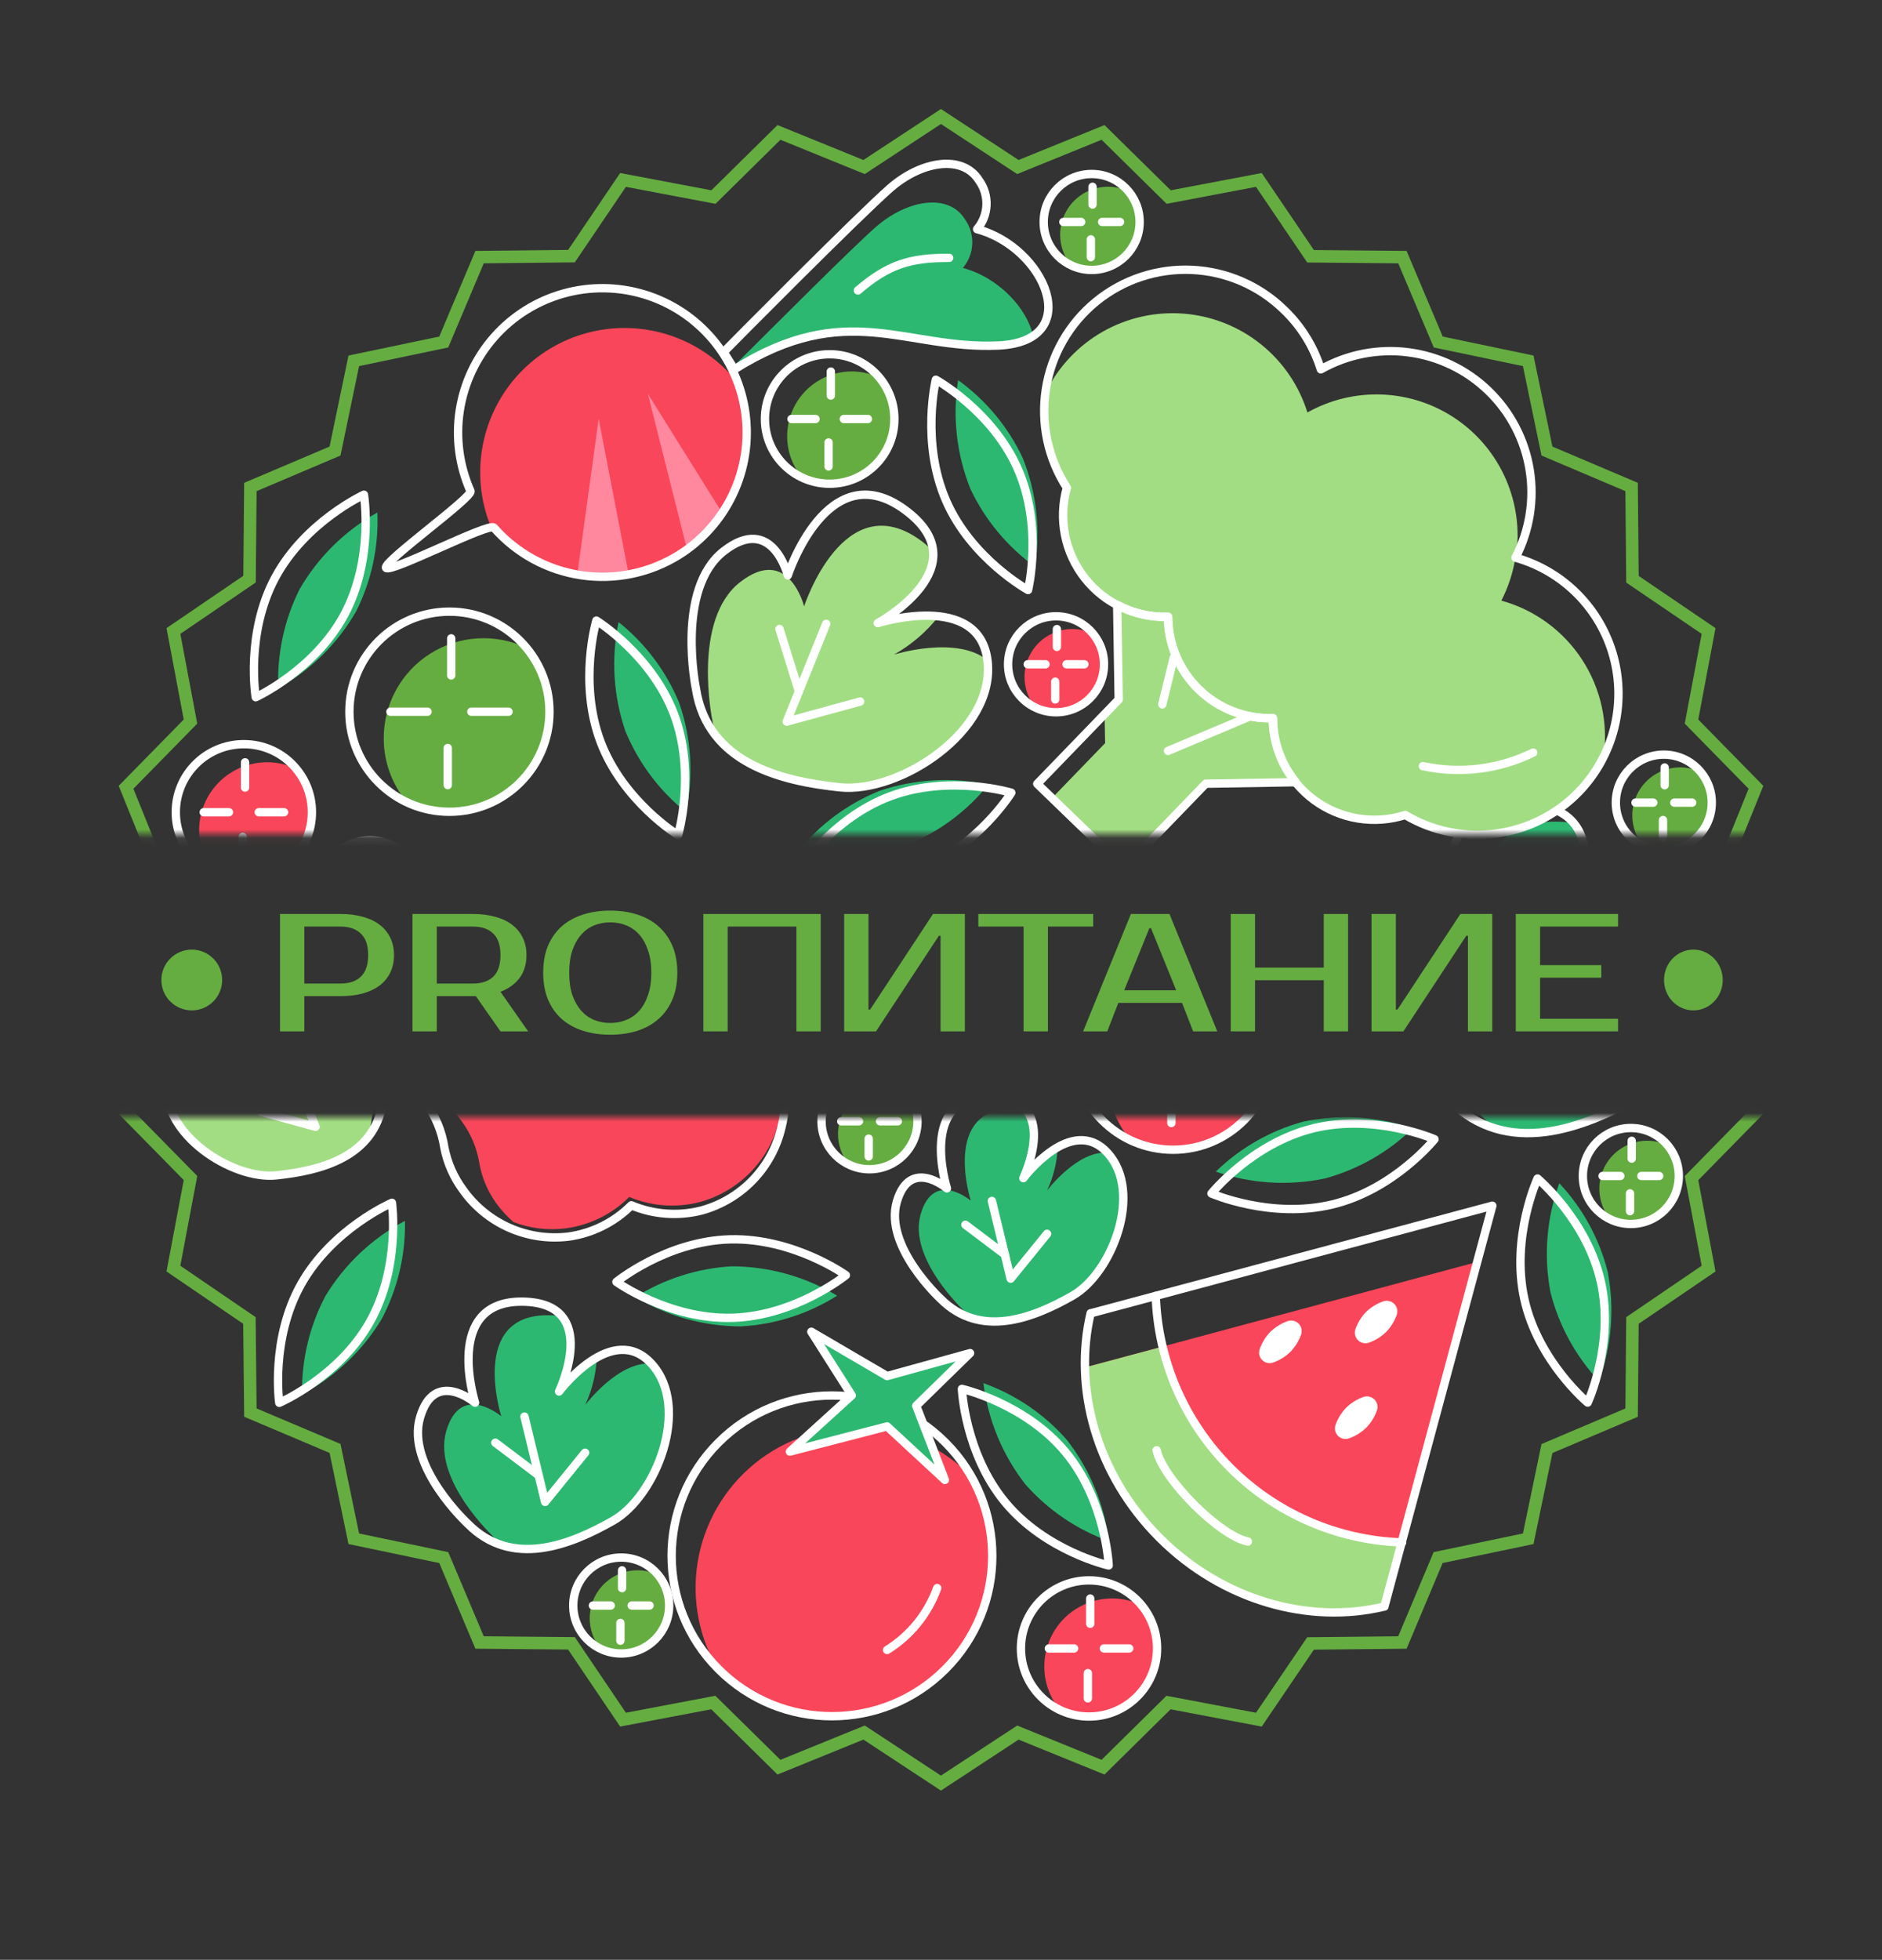 <svg width="219" height="228" viewBox="0 0 219 228" fill="none" xmlns="http://www.w3.org/2000/svg">
<rect x="0" y="0" width="219" height="228" fill="#333333" stroke="none"/>
<mask id="mask0_23_36" style="mask-type:alpha" maskUnits="userSpaceOnUse" x="0" y="0" width="219" height="228">
<path fill-rule="evenodd" clip-rule="evenodd" d="M219 0H0V97.062H219V0ZM219 129.986H0V227.048H219V129.986Z" fill="#C4C4C4"/>
</mask>
<g mask="url(#mask0_23_36)">
<path d="M100.871 201.773L100.552 201.563L100.197 201.707L90.645 205.59L83.278 198.338L83.006 198.07L82.631 198.141L72.499 200.062L66.711 191.498L66.497 191.181L66.114 191.178L55.806 191.083L51.785 181.557L51.636 181.206L51.263 181.128L41.169 179.017L39.064 168.88L38.986 168.507L38.635 168.358L29.135 164.339L29.027 154.001L29.023 153.621L28.709 153.407L20.18 147.588L22.096 137.424L22.167 137.05L21.9 136.779L14.667 129.418L18.541 119.823L18.683 119.471L18.475 119.152L12.82 110.504L18.475 101.842L18.683 101.524L18.541 101.171L14.667 91.591L21.901 84.216L22.167 83.945L22.096 83.571L20.18 73.408L28.723 67.589L29.038 67.374L29.041 66.993L29.136 56.655L38.636 52.623L38.986 52.474L39.064 52.101L41.169 41.978L51.263 39.867L51.636 39.789L51.785 39.438L55.806 29.912L66.115 29.803L66.497 29.799L66.711 29.483L72.499 20.933L82.646 22.854L83.021 22.925L83.293 22.657L90.646 15.405L100.197 19.288L100.552 19.432L100.871 19.222L109.493 13.553L118.129 19.222L118.449 19.432L118.803 19.288L128.355 15.405L135.722 22.657L135.994 22.925L136.369 22.854L146.487 20.933L152.29 29.498L152.504 29.814L152.886 29.817L163.194 29.912L167.215 39.438L167.364 39.789L167.737 39.867L177.831 41.978L179.936 52.101L180.014 52.474L180.364 52.623L189.864 56.655L189.959 67.008L189.962 67.389L190.278 67.603L198.82 73.408L196.903 83.571L196.833 83.945L197.099 84.216L204.333 91.591L200.459 101.171L200.317 101.524L200.525 101.842L206.18 110.504L200.525 119.152L200.317 119.471L200.459 119.823L204.333 129.418L197.099 136.793L196.833 137.065L196.904 137.438L198.82 147.587L190.277 153.406L189.962 153.621L189.959 154.002L189.864 164.34L180.364 168.372L180.014 168.521L179.936 168.894L177.831 179.017L167.723 181.128L167.349 181.206L167.201 181.558L163.193 191.084L152.885 191.192L152.504 191.196L152.29 191.511L146.487 200.062L136.354 198.141L135.979 198.07L135.707 198.338L128.354 205.59L118.803 201.707L118.449 201.563L118.129 201.773L109.493 207.442L100.871 201.773Z" stroke="#65AD41" stroke-width="1.456"/>
<path d="M72.785 85.087C74.307 88.766 76.733 92.001 79.839 94.491C80.724 90.259 80.447 85.867 79.037 81.779C77.523 78.096 75.096 74.859 71.983 72.375C71.098 76.607 71.375 81 72.785 85.087V85.087Z" fill="#2DB872"/>
<path d="M78.417 83.044C75.79 76.152 69.396 72.195 69.396 72.195C69.396 72.195 67.277 79.382 69.888 86.302C72.499 93.221 78.903 97.16 78.903 97.16C78.903 97.16 81.038 89.945 78.417 83.044Z" stroke="white" stroke-width="0.971" stroke-linecap="round" stroke-linejoin="round"/>
<path d="M90.743 130.096C91.188 128.352 91.233 126.53 90.874 124.767C90.436 122.9 90.447 120.957 90.907 119.096C91.494 117.004 91.603 114.808 91.226 112.668C90.212 110.826 88.783 109.245 87.052 108.051C85.32 106.857 83.335 106.084 81.252 105.791C79.169 105.499 77.047 105.696 75.054 106.366C73.061 107.037 71.251 108.163 69.769 109.655C67.581 108.736 65.189 108.407 62.833 108.699C60.477 108.991 58.239 109.895 56.341 111.321C54.443 112.747 52.952 114.645 52.015 116.827C51.079 119.008 50.73 121.397 51.003 123.755C51.285 126.219 52.243 128.557 53.771 130.51C54.827 131.961 55.521 133.643 55.795 135.417C56.1 137.07 56.77 138.634 57.755 139.996C58.332 140.791 58.998 141.518 59.739 142.163C61.698 142.921 63.816 143.173 65.898 142.896C68.671 142.512 71.243 141.232 73.223 139.252C75.811 140.339 78.684 140.55 81.403 139.853C83.699 139.228 85.781 137.989 87.427 136.271C89.072 134.552 90.218 132.417 90.743 130.096V130.096Z" fill="#FA465A"/>
<path d="M91.112 112.245C90.437 109.78 89.126 107.535 87.311 105.737C85.495 103.938 83.238 102.649 80.766 101.998C78.295 101.347 75.695 101.358 73.229 102.029C70.763 102.7 68.517 104.008 66.716 105.821C63.732 104.534 60.405 104.282 57.261 105.103C54.118 105.924 51.339 107.772 49.367 110.354C47.394 112.935 46.34 116.101 46.373 119.35C46.406 122.599 47.523 125.743 49.548 128.284C50.679 129.832 51.421 131.629 51.711 133.524C52.056 135.29 52.79 136.958 53.858 138.407C55.222 140.34 57.084 141.869 59.247 142.83C61.41 143.791 63.792 144.149 66.141 143.867C68.915 143.482 71.487 142.203 73.467 140.223C76.055 141.309 78.927 141.52 81.647 140.824C83.928 140.196 85.997 138.962 87.634 137.253C89.271 135.544 90.415 133.424 90.944 131.118C91.389 129.374 91.433 127.552 91.075 125.788C90.637 123.922 90.648 121.978 91.108 120.117C91.835 117.544 91.837 114.819 91.112 112.245Z" stroke="white" stroke-width="0.971" stroke-linecap="round" stroke-linejoin="round"/>
<path d="M56.908 110.928C54.349 112.68 52.456 115.246 51.538 118.209" stroke="white" stroke-width="0.971" stroke-linecap="round" stroke-linejoin="round"/>
<path d="M119.315 172.682C121.947 175.67 125.29 177.944 129.035 179.295C128.502 175.004 126.817 170.938 124.159 167.528C121.534 164.533 118.189 162.257 114.439 160.915C114.972 165.206 116.657 169.272 119.315 172.682V172.682Z" fill="#2DB872"/>
<path d="M123.982 168.925C119.264 163.255 111.934 161.582 111.934 161.582C111.934 161.582 112.256 169.069 116.968 174.77C121.679 180.47 129.014 182.122 129.014 182.122C129.014 182.122 128.697 174.605 123.982 168.925Z" stroke="white" stroke-width="0.971" stroke-linecap="round" stroke-linejoin="round"/>
<path d="M105.584 98.288C109.27 96.782 112.515 94.37 115.019 91.275C110.791 90.372 106.397 90.63 102.304 92.023C98.614 93.52 95.367 95.934 92.869 99.036C97.097 99.94 101.491 99.681 105.584 98.288V98.288Z" fill="#2DB872"/>
<path d="M103.565 92.648C96.662 95.245 92.678 101.622 92.678 101.622C92.678 101.622 99.856 103.772 106.787 101.191C113.717 98.609 117.683 92.222 117.683 92.222C117.683 92.222 110.478 90.056 103.565 92.648Z" stroke="white" stroke-width="0.971" stroke-linecap="round" stroke-linejoin="round"/>
<path d="M34.848 68.574C33.072 72.137 32.224 76.091 32.384 80.069C36.157 77.959 39.29 74.866 41.447 71.119C43.233 67.56 44.081 63.603 43.912 59.625C40.138 61.735 37.006 64.827 34.848 68.574V68.574Z" fill="#2DB872"/>
<path d="M40.086 71.482C43.562 64.976 42.349 57.555 42.349 57.555C42.349 57.555 35.536 60.674 32.03 67.186C28.524 73.698 29.757 81.115 29.757 81.115C29.757 81.115 36.601 77.989 40.086 71.482Z" stroke="white" stroke-width="0.971" stroke-linecap="round" stroke-linejoin="round"/>
<path d="M180.424 150.354C181.404 154.212 183.343 157.761 186.06 160.671C187.542 156.609 187.896 152.221 187.085 147.974C186.114 144.112 184.174 140.562 181.449 137.658C179.967 141.72 179.613 146.107 180.424 150.354V150.354Z" fill="#2DB872"/>
<path d="M186.29 149.137C184.677 141.94 178.915 137.109 178.915 137.109C178.915 137.109 175.789 143.92 177.383 151.141C178.977 158.363 184.753 163.177 184.753 163.177C184.753 163.177 187.897 156.343 186.29 149.137Z" stroke="white" stroke-width="0.971" stroke-linecap="round" stroke-linejoin="round"/>
<path d="M37.864 150.781C36.01 154.303 35.075 158.238 35.147 162.218C38.966 160.192 42.166 157.169 44.405 153.471C46.269 149.951 47.204 146.015 47.123 142.033C43.304 144.06 40.104 147.082 37.864 150.781V150.781Z" fill="#2DB872"/>
<path d="M43.037 153.803C46.655 147.375 45.607 139.93 45.607 139.93C45.607 139.93 38.727 142.898 35.078 149.33C31.428 155.763 32.497 163.205 32.497 163.205C32.497 163.205 39.408 160.232 43.037 153.803Z" stroke="white" stroke-width="0.971" stroke-linecap="round" stroke-linejoin="round"/>
<path d="M112.924 56.885C114.626 60.483 117.209 63.594 120.434 65.928C121.109 61.658 120.615 57.284 119.004 53.272C117.31 49.667 114.725 46.555 111.493 44.228C110.818 48.498 111.313 52.872 112.924 56.885V56.885Z" fill="#2DB872"/>
<path d="M118.447 54.565C115.483 47.811 108.901 44.176 108.901 44.176C108.901 44.176 107.14 51.46 110.09 58.241C113.04 65.023 119.632 68.64 119.632 68.64C119.632 68.64 121.407 61.328 118.447 54.565Z" stroke="white" stroke-width="0.971" stroke-linecap="round" stroke-linejoin="round"/>
<path d="M154.187 137.099C158.027 136.048 161.539 134.045 164.399 131.275C160.31 129.868 155.917 129.594 151.686 130.483C147.842 131.524 144.328 133.529 141.474 136.306C145.562 137.714 149.955 137.987 154.187 137.099V137.099Z" fill="#2DB872"/>
<path d="M152.863 131.256C145.697 133.001 140.973 138.85 140.973 138.85C140.973 138.85 147.839 141.851 155.03 140.125C162.222 138.399 166.929 132.536 166.929 132.536C166.929 132.536 160.038 129.517 152.863 131.256Z" stroke="white" stroke-width="0.971" stroke-linecap="round" stroke-linejoin="round"/>
<path d="M85.142 147.321C81.168 147.55 77.316 148.78 73.943 150.895C77.65 153.121 81.89 154.302 86.214 154.312C90.19 154.092 94.044 152.862 97.413 150.738C93.706 148.512 89.466 147.331 85.142 147.321V147.321Z" fill="#2DB872"/>
<path d="M85.223 153.311C92.596 153.093 98.432 148.353 98.432 148.353C98.432 148.353 92.339 143.991 84.946 144.185C77.553 144.379 71.73 149.135 71.73 149.135C71.73 149.135 77.844 153.521 85.223 153.311Z" stroke="white" stroke-width="0.971" stroke-linecap="round" stroke-linejoin="round"/>
<path d="M112.044 31.171C112.713 30.385 113.099 29.397 113.139 28.366C113.18 27.335 112.872 26.32 112.267 25.484C110.347 22.429 105.562 23.235 101.955 26.375C99.292 28.688 89.967 38.045 85.278 42.703L85.427 42.957C98.528 34.746 105.265 40.655 116.118 40.188C117.561 40.198 118.978 39.809 120.213 39.064C119.534 35.913 116.245 32.295 112.044 31.171Z" fill="#2DB872"/>
<path d="M79.008 64.556C82.266 62.512 84.724 59.413 85.973 55.776C87.222 52.139 87.186 48.184 85.872 44.569C83.365 41.38 79.787 39.207 75.802 38.45C71.816 37.694 67.691 38.406 64.189 40.455C60.688 42.504 58.046 45.751 56.753 49.596C55.46 53.442 55.602 57.625 57.154 61.374C57.313 61.374 57.43 61.374 57.472 61.374C60.102 64.372 63.711 66.338 67.656 66.921C71.601 67.504 75.624 66.666 79.008 64.556V64.556Z" fill="#FA465A"/>
<path d="M113.699 26.662C114.368 25.878 114.753 24.892 114.793 23.863C114.834 22.833 114.527 21.82 113.922 20.986C112.002 17.931 107.217 18.727 103.61 21.867C100.003 25.007 84.812 40.326 84.207 40.963L85.459 42.968C98.561 34.756 105.297 40.666 116.15 40.199C126.366 39.743 121.656 28.784 113.699 26.662Z" stroke="white" stroke-width="0.971" stroke-linecap="round" stroke-linejoin="round"/>
<path d="M79.931 63.856C81.533 62.698 82.913 61.261 84.005 59.613L75.391 45.821L79.931 63.856Z" fill="#FF889F"/>
<path d="M67.18 66.806C69.005 67.538 71.54 67.75 73.131 66.678L69.662 48.718L67.18 66.806Z" fill="#FF889F"/>
<path d="M79.008 64.557C81.738 62.848 83.918 60.391 85.29 57.478C86.662 54.565 87.168 51.319 86.747 48.126C86.326 44.934 84.996 41.929 82.915 39.472C80.835 37.014 78.092 35.206 75.013 34.264C71.933 33.321 68.648 33.284 65.549 34.156C62.449 35.028 59.665 36.773 57.529 39.183C55.394 41.593 53.996 44.566 53.502 47.748C53.009 50.93 53.44 54.187 54.746 57.131C55.064 57.842 44.498 65.384 44.922 66.063C45.346 66.742 56.889 60.759 57.472 61.385C60.103 64.381 63.713 66.345 67.658 66.926C71.602 67.507 75.625 66.667 79.008 64.557V64.557Z" stroke="white" stroke-width="0.971" stroke-linecap="round" stroke-linejoin="round"/>
<path d="M99.834 33.791C103.409 30.725 105.976 29.983 110.443 30.004" stroke="white" stroke-width="0.971" stroke-linecap="round" stroke-linejoin="round"/>
<path d="M121.522 193.883C121.519 195.724 122.163 197.508 123.341 198.923C124.396 199.43 125.553 199.692 126.723 199.69C128.225 199.688 129.694 199.26 130.962 198.455C132.229 197.65 133.241 196.502 133.881 195.143C134.52 193.785 134.76 192.273 134.573 190.783C134.386 189.294 133.78 187.888 132.824 186.73C131.618 186.155 130.286 185.895 128.953 185.974C127.619 186.054 126.327 186.471 125.198 187.185C124.069 187.9 123.14 188.889 122.497 190.06C121.854 191.231 121.519 192.546 121.522 193.883V193.883Z" fill="#FA465A"/>
<path d="M126.723 199.699C131.097 199.699 134.643 196.153 134.643 191.779C134.643 187.405 131.097 183.859 126.723 183.859C122.349 183.859 118.803 187.405 118.803 191.779C118.803 196.153 122.349 199.699 126.723 199.699Z" stroke="white" stroke-width="0.971" stroke-linecap="round" stroke-linejoin="round"/>
<path d="M126.865 188.909V185.972" stroke="white" stroke-width="0.971" stroke-linecap="round" stroke-linejoin="round"/>
<path d="M128.457 191.779H131.403" stroke="white" stroke-width="0.971" stroke-linecap="round" stroke-linejoin="round"/>
<path d="M126.59 194.65V197.587" stroke="white" stroke-width="0.971" stroke-linecap="round" stroke-linejoin="round"/>
<path d="M124.989 191.779H122.053" stroke="white" stroke-width="0.971" stroke-linecap="round" stroke-linejoin="round"/>
<path d="M23.175 96.598C23.172 98.44 23.815 100.224 24.994 101.638C26.049 102.146 27.205 102.408 28.376 102.406C29.877 102.404 31.347 101.976 32.614 101.171C33.881 100.366 34.894 99.217 35.533 97.859C36.172 96.501 36.413 94.989 36.226 93.499C36.039 92.01 35.432 90.604 34.477 89.446C33.271 88.871 31.939 88.611 30.605 88.69C29.271 88.77 27.98 89.186 26.851 89.901C25.721 90.615 24.792 91.605 24.149 92.776C23.506 93.947 23.171 95.262 23.175 96.598V96.598Z" fill="#FA465A"/>
<path d="M28.376 102.415C32.75 102.415 36.296 98.869 36.296 94.495C36.296 90.121 32.75 86.575 28.376 86.575C24.002 86.575 20.456 90.121 20.456 94.495C20.456 98.869 24.002 102.415 28.376 102.415Z" stroke="white" stroke-width="0.971" stroke-linecap="round" stroke-linejoin="round"/>
<path d="M28.517 91.625V88.688" stroke="white" stroke-width="0.971" stroke-linecap="round" stroke-linejoin="round"/>
<path d="M30.109 94.495H33.056" stroke="white" stroke-width="0.971" stroke-linecap="round" stroke-linejoin="round"/>
<path d="M28.243 97.366V100.303" stroke="white" stroke-width="0.971" stroke-linecap="round" stroke-linejoin="round"/>
<path d="M26.642 94.495H23.705" stroke="white" stroke-width="0.971" stroke-linecap="round" stroke-linejoin="round"/>
<path d="M44.654 85.891C44.649 88.598 45.595 91.22 47.327 93.299C48.878 94.045 50.577 94.431 52.298 94.427C54.505 94.425 56.666 93.796 58.528 92.612C60.391 91.429 61.879 89.741 62.819 87.745C63.758 85.748 64.111 83.525 63.837 81.336C63.562 79.147 62.67 77.08 61.266 75.378C59.493 74.533 57.535 74.151 55.575 74.268C53.614 74.385 51.716 74.997 50.056 76.047C48.397 77.097 47.031 78.551 46.086 80.273C45.141 81.995 44.648 83.928 44.654 85.891V85.891Z" fill="#65AD41"/>
<path d="M52.298 94.441C58.727 94.441 63.939 89.229 63.939 82.8C63.939 76.371 58.727 71.159 52.298 71.159C45.869 71.159 40.657 76.371 40.657 82.8C40.657 89.229 45.869 94.441 52.298 94.441Z" stroke="white" stroke-width="0.971" stroke-linecap="round" stroke-linejoin="round"/>
<path d="M52.507 78.581V74.264" stroke="white" stroke-width="0.971" stroke-linecap="round" stroke-linejoin="round"/>
<path d="M54.846 82.8H59.177" stroke="white" stroke-width="0.971" stroke-linecap="round" stroke-linejoin="round"/>
<path d="M52.103 87.019V91.336" stroke="white" stroke-width="0.971" stroke-linecap="round" stroke-linejoin="round"/>
<path d="M49.749 82.8H45.433" stroke="white" stroke-width="0.971" stroke-linecap="round" stroke-linejoin="round"/>
<path d="M128.861 125.208C128.856 127.915 129.802 130.537 131.534 132.616C133.085 133.362 134.785 133.748 136.506 133.744C138.712 133.742 140.873 133.113 142.735 131.929C144.598 130.746 146.086 129.058 147.026 127.061C147.966 125.065 148.319 122.842 148.044 120.653C147.769 118.463 146.878 116.397 145.473 114.695C143.701 113.85 141.743 113.468 139.782 113.585C137.822 113.702 135.923 114.314 134.264 115.364C132.604 116.414 131.238 117.868 130.293 119.59C129.349 121.311 128.856 123.244 128.861 125.208V125.208Z" fill="#FA465A"/>
<path d="M136.505 133.758C142.935 133.758 148.147 128.546 148.147 122.117C148.147 115.688 142.935 110.476 136.505 110.476C130.076 110.476 124.864 115.688 124.864 122.117C124.864 128.546 130.076 133.758 136.505 133.758Z" stroke="white" stroke-width="0.971" stroke-linecap="round" stroke-linejoin="round"/>
<path d="M136.714 117.898V113.581" stroke="white" stroke-width="0.971" stroke-linecap="round" stroke-linejoin="round"/>
<path d="M139.053 122.117H143.384" stroke="white" stroke-width="0.971" stroke-linecap="round" stroke-linejoin="round"/>
<path d="M136.31 126.336V130.653" stroke="white" stroke-width="0.971" stroke-linecap="round" stroke-linejoin="round"/>
<path d="M133.957 122.117H129.64" stroke="white" stroke-width="0.971" stroke-linecap="round" stroke-linejoin="round"/>
<path d="M186.107 138.295C186.105 139.593 186.559 140.85 187.389 141.847C188.133 142.205 188.948 142.389 189.773 142.388C190.831 142.387 191.867 142.085 192.76 141.517C193.653 140.95 194.367 140.141 194.817 139.183C195.268 138.226 195.437 137.16 195.306 136.111C195.174 135.061 194.746 134.07 194.073 133.254C193.223 132.848 192.284 132.665 191.344 132.721C190.404 132.777 189.494 133.071 188.698 133.575C187.902 134.078 187.247 134.775 186.794 135.601C186.341 136.426 186.105 137.353 186.107 138.295V138.295Z" fill="#65AD41"/>
<path d="M189.773 142.394C192.856 142.394 195.355 139.895 195.355 136.812C195.355 133.73 192.856 131.23 189.773 131.23C186.69 131.23 184.191 133.73 184.191 136.812C184.191 139.895 186.69 142.394 189.773 142.394Z" stroke="white" stroke-width="0.971" stroke-linecap="round" stroke-linejoin="round"/>
<path d="M189.873 134.789V132.719" stroke="white" stroke-width="0.971" stroke-linecap="round" stroke-linejoin="round"/>
<path d="M190.995 136.812H193.071" stroke="white" stroke-width="0.971" stroke-linecap="round" stroke-linejoin="round"/>
<path d="M189.679 138.835V140.905" stroke="white" stroke-width="0.971" stroke-linecap="round" stroke-linejoin="round"/>
<path d="M188.551 136.812H186.481" stroke="white" stroke-width="0.971" stroke-linecap="round" stroke-linejoin="round"/>
<path d="M189.944 94.86C189.942 96.157 190.396 97.415 191.226 98.412C191.97 98.769 192.785 98.954 193.61 98.953C194.668 98.952 195.704 98.65 196.597 98.082C197.49 97.515 198.204 96.706 198.654 95.748C199.105 94.791 199.274 93.725 199.142 92.675C199.011 91.626 198.583 90.635 197.91 89.819C197.06 89.413 196.121 89.23 195.181 89.286C194.241 89.342 193.331 89.636 192.535 90.139C191.739 90.643 191.084 91.34 190.631 92.166C190.178 92.991 189.942 93.918 189.944 94.86V94.86Z" fill="#65AD41"/>
<path d="M193.61 98.959C196.693 98.959 199.192 96.46 199.192 93.377C199.192 90.294 196.693 87.795 193.61 87.795C190.527 87.795 188.028 90.294 188.028 93.377C188.028 96.46 190.527 98.959 193.61 98.959Z" stroke="white" stroke-width="0.971" stroke-linecap="round" stroke-linejoin="round"/>
<path d="M193.71 91.354V89.284" stroke="white" stroke-width="0.971" stroke-linecap="round" stroke-linejoin="round"/>
<path d="M194.832 93.377H196.908" stroke="white" stroke-width="0.971" stroke-linecap="round" stroke-linejoin="round"/>
<path d="M193.516 95.4V97.47" stroke="white" stroke-width="0.971" stroke-linecap="round" stroke-linejoin="round"/>
<path d="M192.388 93.377H190.318" stroke="white" stroke-width="0.971" stroke-linecap="round" stroke-linejoin="round"/>
<path d="M123.366 27.306C123.364 28.604 123.818 29.861 124.648 30.858C125.392 31.216 126.207 31.401 127.032 31.399C128.09 31.398 129.126 31.096 130.019 30.529C130.912 29.961 131.626 29.152 132.076 28.195C132.527 27.237 132.696 26.172 132.564 25.122C132.433 24.072 132.005 23.081 131.332 22.265C130.482 21.86 129.543 21.676 128.603 21.733C127.663 21.789 126.753 22.082 125.957 22.586C125.161 23.089 124.506 23.787 124.053 24.612C123.6 25.438 123.364 26.364 123.366 27.306V27.306Z" fill="#65AD41"/>
<path d="M127.032 31.405C130.115 31.405 132.614 28.906 132.614 25.824C132.614 22.741 130.115 20.242 127.032 20.242C123.949 20.242 121.45 22.741 121.45 25.824C121.45 28.906 123.949 31.405 127.032 31.405Z" stroke="white" stroke-width="0.971" stroke-linecap="round" stroke-linejoin="round"/>
<path d="M127.132 23.8V21.73" stroke="white" stroke-width="0.971" stroke-linecap="round" stroke-linejoin="round"/>
<path d="M128.254 25.824H130.33" stroke="white" stroke-width="0.971" stroke-linecap="round" stroke-linejoin="round"/>
<path d="M126.938 27.847V29.916" stroke="white" stroke-width="0.971" stroke-linecap="round" stroke-linejoin="round"/>
<path d="M125.81 25.824H123.74" stroke="white" stroke-width="0.971" stroke-linecap="round" stroke-linejoin="round"/>
<path d="M119.22 78.764C119.218 80.061 119.672 81.319 120.502 82.316C121.246 82.673 122.061 82.858 122.886 82.856C123.944 82.855 124.98 82.554 125.873 81.986C126.766 81.419 127.48 80.609 127.93 79.652C128.381 78.695 128.55 77.629 128.419 76.579C128.287 75.529 127.859 74.539 127.186 73.722C126.336 73.317 125.397 73.134 124.457 73.19C123.517 73.246 122.607 73.54 121.811 74.043C121.015 74.547 120.36 75.244 119.907 76.07C119.454 76.895 119.218 77.822 119.22 78.764V78.764Z" fill="#FA465A"/>
<path d="M122.886 82.863C125.969 82.863 128.468 80.364 128.468 77.281C128.468 74.198 125.969 71.699 122.886 71.699C119.803 71.699 117.304 74.198 117.304 77.281C117.304 80.364 119.803 82.863 122.886 82.863Z" stroke="white" stroke-width="0.971" stroke-linecap="round" stroke-linejoin="round"/>
<path d="M122.986 75.258V73.188" stroke="white" stroke-width="0.971" stroke-linecap="round" stroke-linejoin="round"/>
<path d="M124.108 77.281H126.184" stroke="white" stroke-width="0.971" stroke-linecap="round" stroke-linejoin="round"/>
<path d="M122.792 79.304V81.374" stroke="white" stroke-width="0.971" stroke-linecap="round" stroke-linejoin="round"/>
<path d="M121.664 77.281H119.594" stroke="white" stroke-width="0.971" stroke-linecap="round" stroke-linejoin="round"/>
<path d="M39.383 104.803C39.381 106.101 39.835 107.358 40.665 108.355C41.409 108.713 42.224 108.898 43.049 108.896C44.107 108.895 45.143 108.593 46.036 108.026C46.929 107.458 47.643 106.649 48.093 105.692C48.544 104.734 48.713 103.669 48.582 102.619C48.45 101.569 48.022 100.578 47.349 99.762C46.499 99.357 45.56 99.174 44.62 99.23C43.68 99.286 42.77 99.579 41.974 100.083C41.178 100.586 40.523 101.284 40.07 102.109C39.617 102.935 39.381 103.861 39.383 104.803V104.803Z" fill="#65AD41"/>
<path d="M43.049 108.903C46.132 108.903 48.631 106.403 48.631 103.321C48.631 100.238 46.132 97.739 43.049 97.739C39.966 97.739 37.467 100.238 37.467 103.321C37.467 106.403 39.966 108.903 43.049 108.903Z" stroke="white" stroke-width="0.971" stroke-linecap="round" stroke-linejoin="round"/>
<path d="M43.149 101.297V99.228" stroke="white" stroke-width="0.971" stroke-linecap="round" stroke-linejoin="round"/>
<path d="M44.271 103.321H46.347" stroke="white" stroke-width="0.971" stroke-linecap="round" stroke-linejoin="round"/>
<path d="M42.955 105.344V107.414" stroke="white" stroke-width="0.971" stroke-linecap="round" stroke-linejoin="round"/>
<path d="M41.827 103.321H39.757" stroke="white" stroke-width="0.971" stroke-linecap="round" stroke-linejoin="round"/>
<path d="M68.622 188.266C68.62 189.564 69.074 190.821 69.904 191.818C70.648 192.176 71.463 192.361 72.288 192.359C73.346 192.358 74.382 192.056 75.275 191.489C76.168 190.921 76.881 190.112 77.332 189.155C77.783 188.197 77.952 187.132 77.82 186.082C77.688 185.032 77.261 184.041 76.588 183.225C75.738 182.82 74.799 182.636 73.859 182.693C72.919 182.749 72.008 183.042 71.213 183.546C70.417 184.049 69.762 184.746 69.309 185.572C68.856 186.397 68.62 187.324 68.622 188.266V188.266Z" fill="#65AD41"/>
<path d="M72.287 192.365C75.37 192.365 77.869 189.866 77.869 186.784C77.869 183.701 75.37 181.202 72.287 181.202C69.205 181.202 66.706 183.701 66.706 186.784C66.706 189.866 69.205 192.365 72.287 192.365Z" stroke="white" stroke-width="0.971" stroke-linecap="round" stroke-linejoin="round"/>
<path d="M72.388 184.76V182.69" stroke="white" stroke-width="0.971" stroke-linecap="round" stroke-linejoin="round"/>
<path d="M73.509 186.784H75.586" stroke="white" stroke-width="0.971" stroke-linecap="round" stroke-linejoin="round"/>
<path d="M72.194 188.807V190.876" stroke="white" stroke-width="0.971" stroke-linecap="round" stroke-linejoin="round"/>
<path d="M71.065 186.784H68.996" stroke="white" stroke-width="0.971" stroke-linecap="round" stroke-linejoin="round"/>
<path d="M97.516 131.929C97.513 133.226 97.967 134.484 98.798 135.481C99.541 135.838 100.356 136.023 101.181 136.022C102.239 136.02 103.275 135.719 104.168 135.151C105.061 134.584 105.775 133.774 106.226 132.817C106.676 131.86 106.846 130.794 106.714 129.744C106.582 128.694 106.154 127.704 105.481 126.888C104.631 126.482 103.692 126.299 102.752 126.355C101.812 126.411 100.902 126.705 100.106 127.208C99.311 127.712 98.656 128.409 98.203 129.235C97.749 130.06 97.513 130.987 97.516 131.929V131.929Z" fill="#65AD41"/>
<path d="M101.181 136.028C104.264 136.028 106.763 133.529 106.763 130.446C106.763 127.363 104.264 124.864 101.181 124.864C98.098 124.864 95.599 127.363 95.599 130.446C95.599 133.529 98.098 136.028 101.181 136.028Z" stroke="white" stroke-width="0.971" stroke-linecap="round" stroke-linejoin="round"/>
<path d="M101.281 128.423V126.353" stroke="white" stroke-width="0.971" stroke-linecap="round" stroke-linejoin="round"/>
<path d="M102.403 130.446H104.479" stroke="white" stroke-width="0.971" stroke-linecap="round" stroke-linejoin="round"/>
<path d="M101.087 132.469V134.539" stroke="white" stroke-width="0.971" stroke-linecap="round" stroke-linejoin="round"/>
<path d="M99.959 130.446H97.889" stroke="white" stroke-width="0.971" stroke-linecap="round" stroke-linejoin="round"/>
<path d="M91.6 50.745C91.597 52.495 92.209 54.191 93.329 55.537C94.332 56.019 95.432 56.268 96.545 56.266C97.972 56.265 99.37 55.858 100.575 55.092C101.78 54.327 102.742 53.235 103.35 51.943C103.958 50.652 104.186 49.214 104.009 47.798C103.831 46.382 103.254 45.045 102.346 43.944C101.199 43.397 99.933 43.15 98.664 43.226C97.396 43.301 96.168 43.697 95.095 44.377C94.021 45.056 93.138 45.997 92.526 47.11C91.915 48.224 91.596 49.474 91.6 50.745V50.745Z" fill="#65AD41"/>
<path d="M96.545 56.275C100.704 56.275 104.075 52.904 104.075 48.745C104.075 44.586 100.704 41.215 96.545 41.215C92.386 41.215 89.014 44.586 89.014 48.745C89.014 52.904 92.386 56.275 96.545 56.275Z" stroke="white" stroke-width="0.971" stroke-linecap="round" stroke-linejoin="round"/>
<path d="M96.68 46.016V43.224" stroke="white" stroke-width="0.971" stroke-linecap="round" stroke-linejoin="round"/>
<path d="M98.193 48.745H100.994" stroke="white" stroke-width="0.971" stroke-linecap="round" stroke-linejoin="round"/>
<path d="M96.418 51.474V54.266" stroke="white" stroke-width="0.971" stroke-linecap="round" stroke-linejoin="round"/>
<path d="M94.896 48.745H92.104" stroke="white" stroke-width="0.971" stroke-linecap="round" stroke-linejoin="round"/>
<path d="M19.434 125.874C19.434 125.874 19.434 125.874 19.434 125.818C22.092 123.625 27.483 125.316 27.483 125.316C26.004 124.484 24.703 123.369 23.654 122.035C25.416 121.917 27.184 122.112 28.878 122.611C28.878 122.611 23.84 119.879 24.1 116.449C24.428 116.111 24.782 115.8 25.16 115.519C31.815 110.639 35.227 121.171 35.227 121.171C35.227 121.171 36.546 115.826 40.729 119.079C44.912 122.333 43.127 130.949 43.127 130.949C43.057 131.387 42.955 131.819 42.821 132.241C40.385 135.327 35.942 136.294 32.14 136.703C27.037 137.279 18.737 131.907 19.434 125.874Z" fill="#A2DD83"/>
<path d="M44.531 128.281C44.531 128.281 46.316 119.665 42.133 116.411C37.95 113.158 36.63 118.503 36.63 118.503C36.63 118.503 33.219 107.971 26.563 112.851C19.908 117.731 28.887 122.611 28.887 122.611C28.887 122.611 20.131 119.823 19.434 125.874C18.737 131.925 27.038 137.279 32.15 136.74C37.262 136.201 43.527 134.649 44.531 128.281Z" stroke="white" stroke-width="0.971" stroke-linecap="round" stroke-linejoin="round"/>
<path d="M33.321 122.667L36.723 131.089L30.402 129.36" stroke="white" stroke-width="0.971" stroke-linecap="round" stroke-linejoin="round"/>
<path d="M35.672 128.477L37.346 123.113" stroke="white" stroke-width="0.971" stroke-linecap="round" stroke-linejoin="round"/>
<path d="M114.919 76.905C114.919 76.905 114.919 76.905 114.919 76.829C111.325 73.864 104.037 76.151 104.037 76.151C106.037 75.026 107.796 73.518 109.214 71.715C106.833 71.555 104.442 71.819 102.152 72.494C102.152 72.494 108.963 68.799 108.611 64.162C108.168 63.706 107.689 63.286 107.179 62.906C98.181 56.309 93.569 70.546 93.569 70.546C93.569 70.546 91.785 63.321 86.13 67.719C80.475 72.117 82.888 83.766 82.888 83.766C82.983 84.357 83.122 84.941 83.303 85.513C86.595 89.684 92.602 90.991 97.741 91.544C104.64 92.323 115.862 85.06 114.919 76.905Z" fill="#A2DD83"/>
<path d="M80.99 80.159C80.99 80.159 78.578 68.51 84.232 64.112C89.887 59.714 91.672 66.94 91.672 66.94C91.672 66.94 96.283 52.702 105.281 59.299C114.278 65.897 102.139 72.494 102.139 72.494C102.139 72.494 113.977 68.724 114.919 76.905C115.862 85.085 104.64 92.323 97.728 91.595C90.817 90.866 82.347 88.767 80.99 80.159Z" stroke="white" stroke-width="0.971" stroke-linecap="round" stroke-linejoin="round"/>
<path d="M96.146 72.569L91.546 83.954L100.091 81.617" stroke="white" stroke-width="0.971" stroke-linecap="round" stroke-linejoin="round"/>
<path d="M92.966 80.423L90.704 73.172" stroke="white" stroke-width="0.971" stroke-linecap="round" stroke-linejoin="round"/>
<path d="M128.893 134.103H128.846C125.335 133.865 121.853 138.489 121.853 138.489C122.585 136.913 123.002 135.21 123.08 133.475C121.545 134.427 120.192 135.645 119.084 137.071C119.084 137.071 121.643 131.791 119.379 129.098C118.91 129.018 118.436 128.98 117.961 128.984C109.512 128.898 112.966 139.688 112.966 139.688C112.966 139.688 108.675 136.034 107.143 141.229C105.611 146.424 112.224 152.532 112.224 152.532C112.542 152.854 112.882 153.153 113.242 153.426C117.114 154.549 121.386 152.694 124.792 150.762C129.369 148.117 133.07 138.727 128.893 134.103Z" fill="#2DB872"/>
<path d="M109.446 151.096C109.446 151.096 102.833 144.997 104.365 139.792C105.897 134.588 110.188 138.251 110.188 138.251C110.188 138.251 106.744 127.462 115.192 127.547C123.641 127.633 119.084 137.062 119.084 137.062C119.084 137.062 124.716 129.536 128.893 134.141C133.07 138.746 129.369 148.156 124.792 150.753C120.216 153.35 114.079 155.767 109.446 151.096Z" stroke="white" stroke-width="0.971" stroke-linecap="round" stroke-linejoin="round"/>
<path d="M115.421 139.716L117.609 148.755L121.843 143.541" stroke="white" stroke-width="0.971" stroke-linecap="round" stroke-linejoin="round"/>
<path d="M116.934 145.948L112.338 142.485" stroke="white" stroke-width="0.971" stroke-linecap="round" stroke-linejoin="round"/>
<path d="M75.831 158.633H75.778C71.921 158.372 68.096 163.452 68.096 163.452C68.9 161.721 69.358 159.85 69.444 157.943C67.758 158.99 66.271 160.328 65.054 161.895C65.054 161.895 67.866 156.093 65.378 153.135C64.864 153.048 64.342 153.006 63.821 153.01C54.539 152.916 58.333 164.769 58.333 164.769C58.333 164.769 53.619 160.755 51.936 166.462C50.253 172.17 57.518 178.88 57.518 178.88C57.867 179.233 58.241 179.562 58.636 179.863C62.89 181.096 67.584 179.058 71.326 176.936C76.353 174.03 80.419 163.713 75.831 158.633Z" fill="#2DB872"/>
<path d="M54.465 177.302C54.465 177.302 47.201 170.602 48.884 164.884C50.567 159.167 55.281 163.191 55.281 163.191C55.281 163.191 51.497 151.338 60.779 151.432C70.061 151.526 65.054 161.884 65.054 161.884C65.054 161.884 71.242 153.616 75.831 158.675C80.419 163.734 76.353 174.072 71.326 176.926C66.298 179.779 59.556 182.434 54.465 177.302Z" stroke="white" stroke-width="0.971" stroke-linecap="round" stroke-linejoin="round"/>
<path d="M61.03 164.801L63.434 174.731L68.086 169.003" stroke="white" stroke-width="0.971" stroke-linecap="round" stroke-linejoin="round"/>
<path d="M62.692 171.647L57.643 167.842" stroke="white" stroke-width="0.971" stroke-linecap="round" stroke-linejoin="round"/>
<path d="M197.035 103.081H196.966C191.828 102.733 186.731 109.501 186.731 109.501C187.803 107.195 188.413 104.702 188.527 102.162C186.281 103.556 184.301 105.338 182.679 107.426C182.679 107.426 186.425 99.698 183.111 95.757C182.425 95.64 181.731 95.584 181.036 95.59C168.67 95.464 173.725 111.255 173.725 111.255C173.725 111.255 167.445 105.908 165.203 113.511C162.961 121.114 172.639 130.054 172.639 130.054C173.104 130.524 173.602 130.962 174.129 131.363C179.796 133.006 186.049 130.29 191.034 127.464C197.732 123.593 203.149 109.849 197.035 103.081Z" fill="#2DB872"/>
<path d="M168.573 127.951C168.573 127.951 158.895 119.025 161.137 111.408C163.379 103.792 169.659 109.153 169.659 109.153C169.659 109.153 164.618 93.362 176.984 93.487C189.349 93.612 182.679 107.412 182.679 107.412C182.679 107.412 190.923 96.397 197.036 103.137C203.149 109.877 197.732 123.648 191.034 127.45C184.336 131.251 175.354 134.788 168.573 127.951Z" stroke="white" stroke-width="0.971" stroke-linecap="round" stroke-linejoin="round"/>
<path d="M177.318 111.297L180.521 124.526L186.718 116.895" stroke="white" stroke-width="0.971" stroke-linecap="round" stroke-linejoin="round"/>
<path d="M179.532 120.418L172.806 115.349" stroke="white" stroke-width="0.971" stroke-linecap="round" stroke-linejoin="round"/>
<path d="M115.466 180.997C115.466 177.782 114.634 174.622 113.049 171.825C109.904 168.546 105.67 166.528 101.142 166.15C96.614 165.772 92.104 167.06 88.459 169.772C84.813 172.484 82.284 176.434 81.345 180.88C80.406 185.325 81.123 189.961 83.36 193.915C85.937 196.602 89.258 198.455 92.897 199.238C96.536 200.02 100.326 199.696 103.779 198.307C107.232 196.917 110.19 194.526 112.273 191.441C114.356 188.356 115.468 184.719 115.466 180.997V180.997Z" fill="#FA465A"/>
<path d="M103.225 191.959C105.924 190.281 107.979 187.742 109.058 184.752" stroke="white" stroke-width="0.971" stroke-linecap="round" stroke-linejoin="round"/>
<path d="M110.003 194.197C117.288 186.911 117.288 175.099 110.003 167.813C102.717 160.527 90.904 160.527 83.619 167.813C76.333 175.099 76.333 186.911 83.619 194.197C90.904 201.483 102.717 201.483 110.003 194.197Z" stroke="white" stroke-width="0.971" stroke-linecap="round" stroke-linejoin="round"/>
<path d="M94.41 154.934L99.113 162.34L91.915 168.878L103.225 165.948L109.954 172.173L106.616 163.549L112.884 157.42L103.225 160.089L94.41 154.934Z" fill="#2DB872"/>
<path d="M94.41 154.934L99.113 162.34L91.915 168.878L103.225 165.948L109.954 172.173L106.616 163.549L112.884 157.42L103.225 160.089L94.41 154.934Z" stroke="white" stroke-width="0.971" stroke-linecap="round" stroke-linejoin="round"/>
<path d="M183.745 92.1C184.886 90.918 185.846 89.574 186.592 88.11C187.176 84.143 186.29 80.1 184.101 76.742C181.912 73.383 178.57 70.94 174.706 69.874C175.513 68.311 176.064 66.629 176.336 64.892C176.369 64.837 176.396 64.779 176.419 64.719C176.87 61.682 176.46 58.578 175.236 55.762C174.012 52.945 172.023 50.528 169.494 48.785C166.965 47.043 163.998 46.044 160.931 45.903C157.863 45.761 154.817 46.483 152.139 47.986C151.163 44.853 149.272 42.084 146.708 40.035C144.145 37.986 141.027 36.751 137.756 36.49C134.485 36.229 131.21 36.953 128.354 38.569C125.498 40.185 123.192 42.619 121.731 45.558C121.167 49.471 122.028 53.457 124.157 56.788C123.58 58.843 123.569 61.016 124.126 63.077C124.683 65.137 125.786 67.009 127.32 68.494C128.111 69.257 129.008 69.903 129.983 70.412L130.16 81.44L128.534 83.121L128.599 86.454L122.382 92.884L130.807 101.03L140.318 91.194L150.806 91.017C151.104 91.38 151.422 91.727 151.757 92.055C153.293 93.538 155.201 94.578 157.279 95.065C159.358 95.552 161.529 95.468 163.563 94.822C166.744 96.704 170.465 97.458 174.127 96.964C177.788 96.47 181.177 94.757 183.745 92.1V92.1Z" fill="#A2DD83"/>
<path d="M183.745 92.1C185.714 90.052 187.118 87.528 187.822 84.776C188.526 82.023 188.504 79.135 187.76 76.394C187.015 73.652 185.573 71.15 183.574 69.131C181.575 67.112 179.087 65.646 176.353 64.875C177.989 61.732 178.567 58.145 177.999 54.648C177.431 51.151 175.748 47.931 173.201 45.469C170.654 43.006 167.379 41.432 163.865 40.983C160.351 40.532 156.785 41.23 153.7 42.971C152.884 40.347 151.417 37.971 149.435 36.066C146.545 33.239 142.713 31.576 138.674 31.396C134.634 31.216 130.67 32.532 127.539 35.091C124.409 37.651 122.332 41.275 121.707 45.27C121.081 49.265 121.95 53.351 124.148 56.745C123.644 58.534 123.569 60.416 123.929 62.239C124.288 64.062 125.073 65.775 126.219 67.238C127.365 68.701 128.84 69.873 130.524 70.658C132.208 71.444 134.054 71.822 135.911 71.76C135.913 73.343 136.233 74.909 136.852 76.365C137.471 77.822 138.376 79.139 139.514 80.239C140.652 81.339 141.999 82.199 143.475 82.769C144.952 83.338 146.527 83.606 148.109 83.555C148.108 85.415 148.547 87.249 149.389 88.907C150.231 90.566 151.453 92.002 152.954 93.099C154.456 94.197 156.196 94.924 158.032 95.222C159.868 95.52 161.749 95.38 163.52 94.814C166.704 96.707 170.434 97.469 174.105 96.977C177.776 96.484 181.173 94.765 183.745 92.1V92.1Z" stroke="white" stroke-width="0.971" stroke-linecap="round" stroke-linejoin="round"/>
<path d="M148.135 83.546C146.553 83.597 144.977 83.329 143.501 82.76C142.024 82.191 140.677 81.33 139.54 80.23C138.402 79.13 137.497 77.813 136.878 76.356C136.259 74.9 135.939 73.334 135.937 71.752C133.87 71.819 131.822 71.339 130 70.36L130.177 81.388L120.699 91.19L130.823 100.979L140.301 91.177L150.789 91.001C149.075 88.893 148.138 86.261 148.135 83.546V83.546Z" stroke="white" stroke-width="0.971" stroke-linecap="round" stroke-linejoin="round"/>
<path d="M135.917 87.36L145.474 83.334" stroke="white" stroke-width="0.971" stroke-linecap="round" stroke-linejoin="round"/>
<path d="M135.251 81.945L136.591 76.498" stroke="white" stroke-width="0.971" stroke-linecap="round" stroke-linejoin="round"/>
<path d="M165.576 89.132C169.912 90.063 174.434 89.507 178.415 87.553" stroke="white" stroke-width="0.971" stroke-linecap="round" stroke-linejoin="round"/>
<path d="M126.295 159.075C126.495 166.577 129.604 173.708 134.964 178.96C142.318 186.315 152.425 189.057 161.084 186.972H161.136L171.89 146.811L126.295 159.075Z" fill="#FA465A"/>
<path d="M143.161 170.764C139.26 166.898 136.514 162.022 135.231 156.682L126.295 159.075C126.495 166.577 129.604 173.708 134.964 178.961C142.318 186.315 152.425 189.057 161.084 186.972H161.136L163.19 179.402C155.643 179.243 148.456 176.143 143.161 170.764V170.764Z" fill="#A2DD83"/>
<path d="M173.657 140.268L126.962 152.778H126.911C124.857 161.489 127.568 171.544 134.923 178.899C142.277 186.253 152.384 188.996 161.043 186.911H161.095L173.657 140.268Z" stroke="white" stroke-width="0.971" stroke-linecap="round" stroke-linejoin="round"/>
<path d="M134.491 150.765C134.74 158.29 137.839 165.44 143.162 170.765C148.486 176.09 155.634 179.192 163.159 179.443" stroke="white" stroke-width="0.971" stroke-linecap="round" stroke-linejoin="round"/>
<path d="M134.594 168.72C135.334 172.089 141.928 178.683 145.215 179.34" stroke="white" stroke-width="0.971" stroke-linecap="round" stroke-linejoin="round"/>
<path d="M161.29 154.966C161.841 154.398 162.265 153.719 162.532 152.974C162.611 152.753 162.625 152.515 162.573 152.287C162.521 152.06 162.406 151.851 162.24 151.686C162.074 151.522 161.865 151.407 161.636 151.357C161.408 151.307 161.17 151.322 160.951 151.402C160.207 151.668 159.528 152.088 158.958 152.635C158.409 153.203 157.989 153.882 157.725 154.627C157.647 154.848 157.633 155.086 157.685 155.313C157.737 155.541 157.852 155.75 158.018 155.915C158.184 156.079 158.393 156.194 158.621 156.244C158.85 156.294 159.087 156.279 159.307 156.199C160.049 155.935 160.725 155.515 161.29 154.966V154.966Z" fill="white"/>
<path d="M158.989 166.09C159.537 165.526 159.958 164.85 160.221 164.108C160.303 163.887 160.319 163.648 160.268 163.418C160.218 163.188 160.102 162.978 159.936 162.812C159.77 162.645 159.559 162.53 159.33 162.48C159.1 162.429 158.86 162.445 158.64 162.526C157.898 162.79 157.222 163.21 156.657 163.759C156.108 164.328 155.684 165.007 155.414 165.751C155.333 165.972 155.317 166.212 155.368 166.441C155.418 166.671 155.534 166.881 155.7 167.048C155.866 167.214 156.077 167.329 156.306 167.38C156.536 167.43 156.775 167.414 156.996 167.333C157.74 167.063 158.419 166.64 158.989 166.09V166.09Z" fill="white"/>
<path d="M150.156 157.277C150.702 156.705 151.124 156.027 151.398 155.285C151.479 155.064 151.496 154.825 151.445 154.595C151.394 154.365 151.279 154.155 151.113 153.988C150.947 153.822 150.736 153.707 150.506 153.656C150.277 153.606 150.037 153.622 149.817 153.703C149.073 153.974 148.395 154.398 147.824 154.946C147.275 155.514 146.855 156.194 146.591 156.938C146.51 157.158 146.493 157.396 146.543 157.625C146.593 157.853 146.707 158.063 146.873 158.229C147.038 158.394 147.248 158.509 147.477 158.558C147.705 158.608 147.943 158.592 148.163 158.51C148.908 158.247 149.587 157.826 150.156 157.277V157.277Z" fill="white"/>
</g>
<path d="M39.605 106.33C40.581 106.33 41.452 106.44 42.22 106.661C43 106.869 43.657 107.182 44.19 107.598C44.724 108.001 45.133 108.502 45.419 109.1C45.706 109.685 45.849 110.355 45.849 111.11C45.849 111.864 45.706 112.54 45.419 113.139C45.133 113.724 44.724 114.225 44.19 114.641C43.657 115.044 43 115.356 42.22 115.577C41.452 115.786 40.581 115.89 39.605 115.89H35.411V119.987H32.582V106.33H39.605ZM35.411 107.793V114.426H39.605C40.633 114.426 41.426 114.16 41.986 113.626C42.558 113.08 42.844 112.241 42.844 111.11C42.844 109.978 42.558 109.146 41.986 108.612C41.426 108.066 40.633 107.793 39.605 107.793H35.411Z" fill="#65AD41"/>
<path d="M55.019 106.33C55.995 106.33 56.866 106.44 57.633 106.661C58.414 106.869 59.071 107.182 59.604 107.598C60.137 108.001 60.547 108.502 60.833 109.1C61.119 109.685 61.262 110.355 61.262 111.11C61.262 112.15 61.002 113.028 60.482 113.743C59.962 114.459 59.214 115.005 58.238 115.382L61.457 119.987H58.238L55.37 115.89H55.019H50.824V119.987H47.995V106.33H55.019ZM50.824 107.793V114.426H55.019C56.047 114.426 56.84 114.16 57.399 113.626C57.959 113.08 58.238 112.241 58.238 111.11C58.238 109.978 57.959 109.146 57.399 108.612C56.84 108.066 56.047 107.793 55.019 107.793H50.824Z" fill="#65AD41"/>
<path d="M71.013 107.305C70.35 107.305 69.726 107.422 69.141 107.656C68.568 107.89 68.067 108.248 67.638 108.729C67.209 109.211 66.864 109.822 66.604 110.563C66.357 111.292 66.234 112.157 66.234 113.158C66.234 114.16 66.357 115.031 66.604 115.773C66.864 116.501 67.209 117.106 67.638 117.587C68.067 118.068 68.568 118.426 69.141 118.66C69.726 118.894 70.35 119.011 71.013 119.011C71.677 119.011 72.295 118.894 72.867 118.66C73.452 118.426 73.959 118.068 74.389 117.587C74.818 117.106 75.156 116.501 75.403 115.773C75.663 115.031 75.793 114.16 75.793 113.158C75.793 112.157 75.663 111.292 75.403 110.563C75.156 109.822 74.818 109.211 74.389 108.729C73.959 108.248 73.452 107.89 72.867 107.656C72.295 107.422 71.677 107.305 71.013 107.305ZM71.013 105.939C72.184 105.939 73.244 106.096 74.194 106.408C75.156 106.72 75.975 107.182 76.652 107.793C77.341 108.404 77.874 109.159 78.252 110.056C78.629 110.954 78.817 111.988 78.817 113.158C78.817 114.329 78.629 115.363 78.252 116.26C77.874 117.158 77.341 117.912 76.652 118.523C75.975 119.135 75.156 119.596 74.194 119.909C73.244 120.221 72.184 120.377 71.013 120.377C69.843 120.377 68.776 120.221 67.814 119.909C66.851 119.596 66.025 119.135 65.336 118.523C64.66 117.912 64.133 117.158 63.756 116.26C63.392 115.363 63.209 114.329 63.209 113.158C63.209 111.988 63.392 110.954 63.756 110.056C64.133 109.159 64.66 108.404 65.336 107.793C66.025 107.182 66.851 106.72 67.814 106.408C68.776 106.096 69.843 105.939 71.013 105.939Z" fill="#65AD41"/>
<path d="M95.502 106.33V119.987H92.673V107.793H84.674V119.987H81.844V106.33H95.502Z" fill="#65AD41"/>
<path d="M109.448 119.987V108.866H109.253L101.937 119.987H98.23V106.33H101.059V117.45H101.254L108.57 106.33H112.277V119.987H109.448Z" fill="#65AD41"/>
<path d="M127.209 107.793H121.941V119.987H119.112V107.793H113.845V106.33H127.209V107.793Z" fill="#65AD41"/>
<path d="M130.819 115.207H136.867L133.94 107.988H133.745L130.819 115.207ZM136.086 106.33L141.647 119.987H138.837L137.549 116.67H130.136L128.848 119.987H126.039L131.599 106.33H136.086Z" fill="#65AD41"/>
<path d="M156.87 106.33V119.987H154.042V114.036H146.042V119.987H143.213V106.33H146.042V112.573H154.042V106.33H156.87Z" fill="#65AD41"/>
<path d="M170.817 119.987V108.866H170.622L163.306 119.987H159.599V106.33H162.428V117.45H162.623L169.939 106.33H173.646V119.987H170.817Z" fill="#65AD41"/>
<path d="M179.213 107.793V112.28H186.334V113.743H179.213V118.523H188.285V119.987H176.384V106.33H188.285V107.793H179.213Z" fill="#65AD41"/>
<circle cx="22.315" cy="114.012" r="3.536" fill="#65AD41"/>
<ellipse cx="197.051" cy="114.012" rx="3.414" ry="3.536" fill="#65AD41"/>
</svg>
